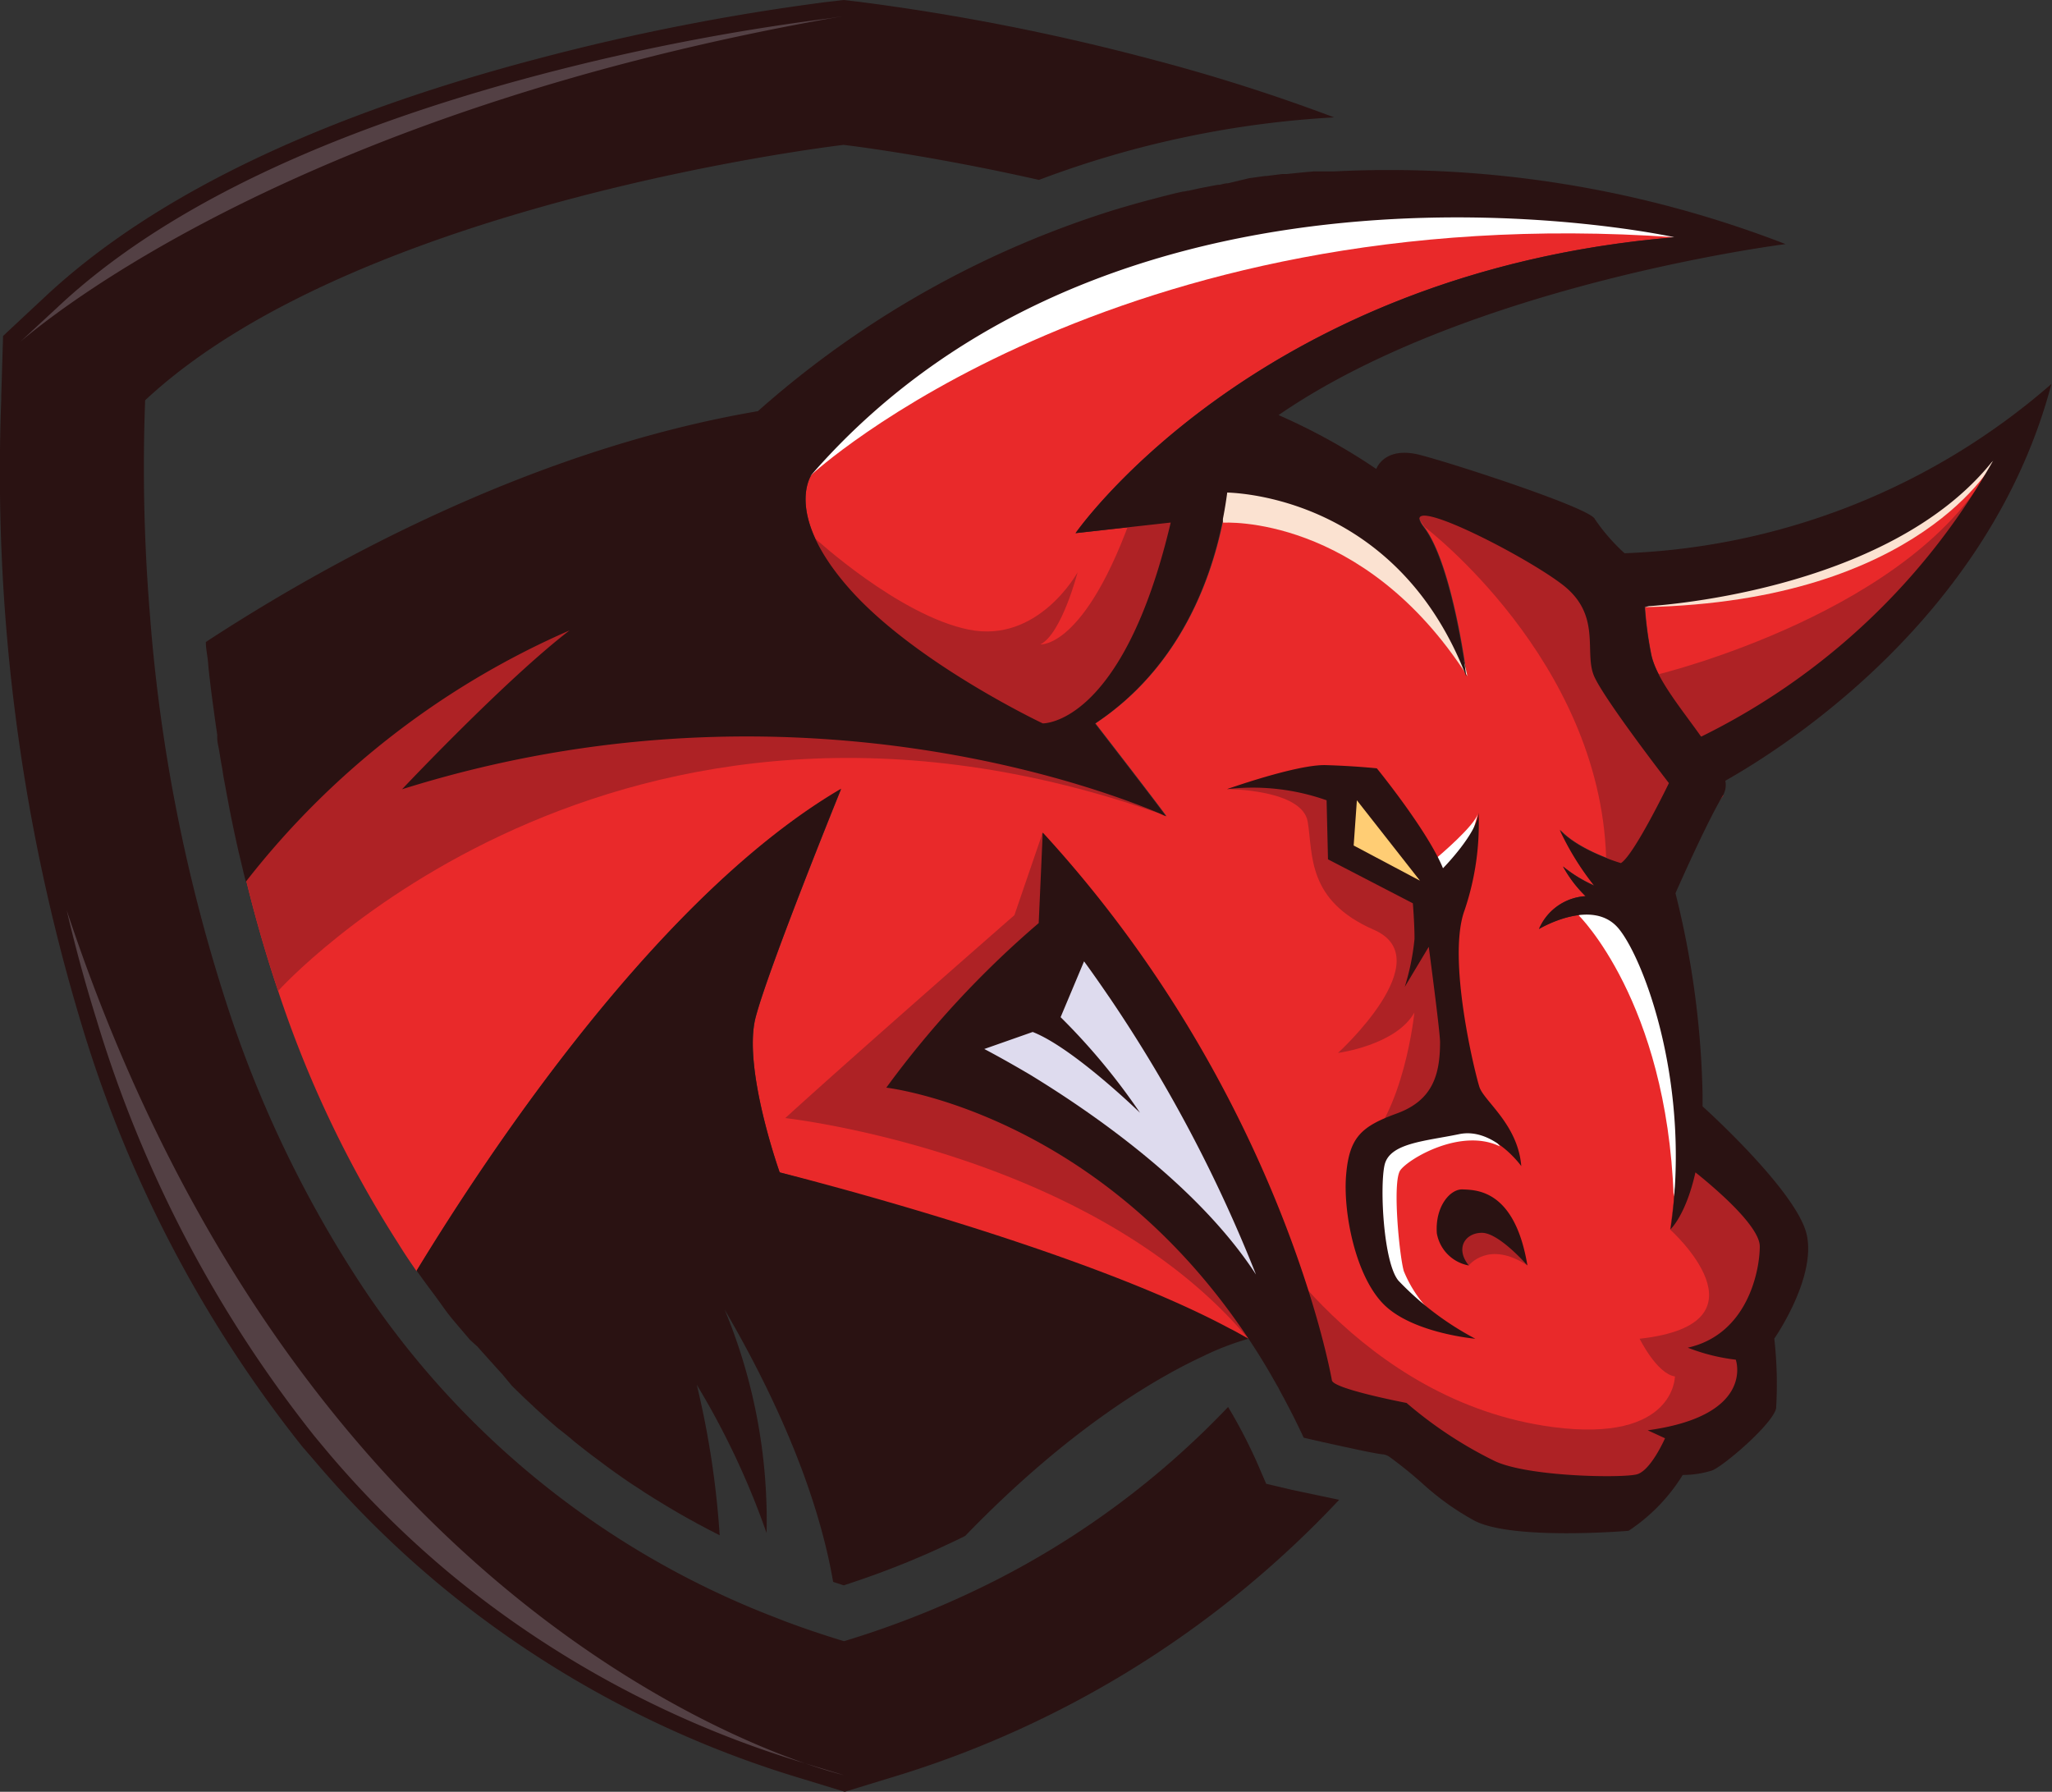 <svg xmlns="http://www.w3.org/2000/svg" viewBox="0 0 147.04 128.38"><rect x="0" y="0" width="147.04" height="128.38" fill="#333333" stroke="none"/><defs><style>.cls-1{fill:#e9292a;}.cls-2{fill:#2a1212;}.cls-3{fill:#fff;}.cls-4{fill:#fbe2d1;}.cls-5{fill:#ae2225;}.cls-6{fill:#ffcd74;}.cls-7{fill:#b9bbbd;}.cls-8,.cls-9{fill:#dedbee;}.cls-8{opacity:0.23;}</style></defs><title>logo</title><g id="Ebene_2" data-name="Ebene 2"><g id="Layer_3" data-name="Layer 3"><path class="cls-1" d="M124.35,97.45s1.43,4-6.31,5.06l1.24.57s-1,2.29-2,2.58-8,.19-10.31-1a29.73,29.73,0,0,1-6.21-4.11s-5.25-1-5.35-1.62c0,0-3.53-20.54-20.72-39.25l-.29,6.49A69.4,69.4,0,0,0,63.51,77.93s14.35,1.61,25.08,16.72l.87,1.27C78.44,90,55.87,84,55.87,84S53.2,76.53,54.15,72.9s6.12-16.35,6.12-16.35c-13,7.6-25.1,25.79-30.42,34.53-.45-.65-.89-1.3-1.32-2A79.85,79.85,0,0,1,19.93,71c-.85-2.53-1.61-5.15-2.27-7.84a59.56,59.56,0,0,1,23.19-18c-4.59,3.52-12,11.38-12,11.38,28.63-9,52,.74,54.53,1.84l.21.1h0c-1-1.37-5.09-6.65-5.09-6.65,7-4.64,8.93-12.35,9.48-16.55,1.73.06,12.4.91,17.13,13.18,0,0-1-8-3.06-10.7s7.07,1.91,9.94,4.11,1.52,4.87,2.29,6.59,5.35,7.64,5.35,7.64-2.49,5.15-3.44,5.73c0,0-3-.86-4.39-2.38a19.88,19.88,0,0,0,2.47,4A9.81,9.81,0,0,1,112,62.08a8.9,8.9,0,0,0,1.62,2.13,3.88,3.88,0,0,0-3.34,2.35c.16-.09,3.89-2.27,5.73,0s5.21,11.3,3.69,21.52c0,0,1.1-1,1.79-4.08,0,0,1.15.9,2.3,2s2.31,2.44,2.31,3.3c0,1.72-.86,6.3-5.16,7.26A13.8,13.8,0,0,0,124.35,97.45Z"/><path class="cls-1" d="M142.92,33a48.6,48.6,0,0,1-21,19.82c-1.41-2-3.23-4.15-3.59-5.94a26.87,26.87,0,0,1-.45-3.38C118,43.45,135.29,42.59,142.92,33Z"/><path class="cls-1" d="M77.07,38.2l6.82-.76C80.45,52,74.72,51.83,74.72,51.83s-9.17-4.33-13.88-9.68S58.16,34,58.16,34C80.58,8.28,120,17,120,17,90,19.51,77.07,38.2,77.07,38.2Z"/><path class="cls-2" d="M89.46,95.92a19.94,19.94,0,0,0-3.29,1.27c-3.55,1.66-9.7,5.3-17,12.85l-.11.06-.72.35-.41.19-.75.35c-.5.23-1,.45-1.51.66-.21.1-.43.18-.64.27l-.42.17-.79.31c-1.11.43-2.23.82-3.36,1.19l-.76-.25c-.78-4.53-2.82-11-7.77-19.5a39.38,39.38,0,0,1,3,16,56.61,56.61,0,0,0-5-10.62A63.51,63.51,0,0,1,51.57,110l-.84-.43-.56-.3a2.68,2.68,0,0,1-.33-.18l-.64-.35q-.8-.45-1.59-.93l-.77-.47-.65-.41-.25-.17-.59-.38q-.91-.61-1.8-1.26l-.71-.53q-.57-.42-1.14-.87c-.25-.2-.5-.39-.74-.6s-.65-.53-1-.8l-.77-.67,0,0-.84-.76-.07-.07-.77-.72-.83-.81L36,98.47q-.91-1-1.8-2L33.68,96l-.41-.48c-.48-.57-1-1.15-1.41-1.73L31.29,93l-.55-.74c-.3-.4-.59-.81-.89-1.22,5.32-8.74,17.44-26.93,30.42-34.53,0,0-5.16,12.73-6.12,16.35S55.87,84,55.87,84s21.22,5.27,32.24,11.18C88.58,95.41,89,95.67,89.46,95.92Z"/><path class="cls-2" d="M92.55,106.74l-1.82-.43L90,104.62c-.62-1.35-1.27-2.61-2-3.81a61.44,61.44,0,0,1-16.52,12.35,66.79,66.79,0,0,1-11,4.43q-2.19-.66-4.26-1.44l-.64-.25A62.29,62.29,0,0,1,25.33,91.2a83.22,83.22,0,0,1-9-19A119.72,119.72,0,0,1,10.74,44a128.76,128.76,0,0,1-.34-15.32c15.27-14.26,50.05-18.3,50.05-18.3s5.94.69,14,2.51A70.9,70.9,0,0,1,95.6,8.41a131.62,131.62,0,0,0-13.23-4.2A162.07,162.07,0,0,0,61.64.14L60.45,0l-1.2.14A162.07,162.07,0,0,0,38.52,4.21C22.78,8.35,11,14.05,3.36,21.14L.22,24.07.09,28.36v.26A136.75,136.75,0,0,0,5.81,73.29a90.2,90.2,0,0,0,15.83,30.33l1,1.16a72.85,72.85,0,0,0,9,8.88h0a73.7,73.7,0,0,0,25.89,13.8l3,.92,3-.92a72.79,72.79,0,0,0,32.43-20Z"/><path class="cls-3" d="M58.16,34S79.67,14.16,120,17c0,0-8.93-4.45-15.93-3.31s-36,1.92-48.26,19.3S58.16,34,58.16,34Z"/><path class="cls-3" d="M113.11,65.57s6.31,6.16,6.82,20.17c0,0,2-10.52-1.48-19.78C118.45,66,114.94,64.42,113.11,65.57Z"/><path class="cls-4" d="M87.65,37.45s10-.67,17.5,11c0,0-1.7-9.57-10.19-13.18s-7.84-1.59-7.84-1.59"/><path class="cls-3" d="M103,61.42s2.73-2.29,2.91-3.16c0,0-1.54,5.75-2.24,6.33"/><path class="cls-5" d="M118.88,48.3s18.62-4.53,24-15.35c0,0-5.66,15.89-20.27,21.87l-4.77-4.53"/><path class="cls-5" d="M102.09,37.76s12.54,9.49,13,23.66l2.82,2.77L123.49,57l-6.67-8.5-3.71-9.34-10.67-3.84h-2"/><path class="cls-3" d="M102.28,93.74a9,9,0,0,1-1.69-2.67c-.32-1.14-.83-6.4-.25-7.22s4.36-3.07,7.14-1.71l-1.73-2.4-6.62,1.91-1.72,4.09,1,5.59L101.1,94"/><path class="cls-5" d="M119.67,88.09s7.56,6.75-2.18,7.83c0,0,1.24,2.51,2.53,2.7,0,0,0,4.77-8.73,3.63C97.41,100.43,90,87.54,90,87.54L93.81,98.9l9.13,6.9s6.91,2.94,7.2,2.94,10.38-4.11,10.38-4.11l3.66-2.67,1.14-5.63,2.77-6.12L122.55,82l-2-.72"/><path class="cls-5" d="M87.93,56.54s5.4,0,5.78,2.35-.07,5.63,4.74,7.73-2.57,8.82-2.57,8.82,4.14-.54,5.47-2.89c0,0-.73,7.25-3.94,10l7.08-3.15-.94-9.86-1.11-5L96.21,61l-.33-4.45S90.74,55.54,87.93,56.54Z"/><path class="cls-2" d="M105.72,95.92s-4.39-.38-6.49-2.39-3-6.68-2.77-9.36,1.08-3.46,3.63-4.39,3.1-2.74,3.1-5.11c0-.76-.81-6.83-.81-6.83l-1.72,2.87a16.92,16.92,0,0,0,.7-3.44c0-1.15-.12-2.55-.12-2.55l-6.08-3.15-.1-4.23a15.89,15.89,0,0,0-7.13-.8s5-1.78,7.07-1.72,3.66.23,3.66.23,3.63,4.45,4.74,7.16c0,0,2.48-2.52,2.55-4a19.32,19.32,0,0,1-1,7c-1.28,3.44.73,11.65,1.06,12.67s2.76,2.68,3,5.67c0,0-2-2.8-4.45-2.29s-5,.63-5.35,2.23-.07,7,1,8.27A21.36,21.36,0,0,0,105.72,95.92Z"/><polygon class="cls-6" points="97.23 57.34 97 60.58 101.75 63.1 97.23 57.34"/><path class="cls-5" d="M105.25,90.67s1.41-1.84,4.2,0c0,0-2.94-4.71-4-4S103.27,89.5,105.25,90.67Z"/><path class="cls-2" d="M106.19,88.33c1.23,0,3.26,2.34,3.26,2.34-.91-5.49-3.72-5.4-4.63-5.45s-2,1.24-1.86,3.15a2.84,2.84,0,0,0,2.29,2.3C104.25,89.43,105,88.33,106.19,88.33Z"/><path class="cls-5" d="M74.69,59.73l-2,5.84s-11.44,10-16.42,14.54c0,0,21.94,2.42,33.18,15.81l.5-2.75-18.1-15-2-5.06,5.35-3.34a37.11,37.11,0,0,0,1.43-4.64"/><path class="cls-7" d="M74,73.94c2.82,1.1,7.41,5.52,7.69,5.79a68.93,68.93,0,0,0-7.23-4.36L73.81,77c-2-1.18-3.28-1.84-3.28-1.84Z"/><path class="cls-7" d="M81.67,79.75A45.84,45.84,0,0,0,76,72.88l1.68-4c.66.9,1.28,1.8,1.89,2.69l-1.21,1.73Z"/><path class="cls-5" d="M83.62,58.48C43.94,44.24,19.93,71,19.93,71c-.85-2.53-1.61-5.15-2.27-7.84-.09-.34-.17-.69-.25-1l-.24-1c-.24-1-.46-2.08-.67-3.14-.07-.35-.14-.71-.2-1.06s-.14-.71-.2-1.07-.13-.71-.18-1.07-.12-.72-.18-1.08-.09-.56-.13-.84l9.53-5.32,20.44-8.4s0,6.69,7.45,7.64c7,.9,28,10.52,30.38,11.62Z"/><path class="cls-5" d="M58.41,38.58s6,5.51,11,6.53S77.22,41,77.22,41s-1.14,4.41-2.67,5.17c0,0,3.5.35,7.1-10.84l3.83.66S84.1,48.29,75.31,53.76L57.73,49.31l-4.44-9.43"/><path class="cls-8" d="M60.45,127.18h0l-2.67-.81A72.79,72.79,0,0,1,32.3,112.79l0,0a71.12,71.12,0,0,1-8.8-8.73l-.95-1.14A89.42,89.42,0,0,1,6.9,73q-1.19-3.81-2.12-7.78C22.47,118.58,60.45,127.18,60.45,127.18Z"/><path class="cls-8" d="M60.45,1.15h0C20.94,8,3.13,23.08,1.45,24.49L4.14,22C11.6,15,23.26,9.41,38.81,5.32a161.9,161.9,0,0,1,20.57-4Z"/><path class="cls-4" d="M142.92,33s-5.24,10.07-25,10.5"/><path class="cls-2" d="M147,27.51a49.34,49.34,0,0,1-30.59,12.13,13.77,13.77,0,0,1-2.13-2.45c-.29-.77-9.93-3.92-12.51-4.59s-3.15,1-3.15,1a43.92,43.92,0,0,0-7-3.86c13.66-9.41,36.33-12.25,36.33-12.25a78.64,78.64,0,0,0-32.32-5.21l-.82,0-.51,0h-.14l-.9.08-1.07.11-.32,0-1.12.14h-.1l-1.15.16L88,13.13c-.2,0-.4.06-.6.11l-.13,0-.43.08-.93.18-.76.17H85.1l-.24.05-.07,0-.54.12-1,.25-.87.23c-.84.22-1.66.46-2.47.7A69.6,69.6,0,0,0,54.31,29.46C38.16,32.21,23.47,40.29,14.75,46c0,.38.07.75.12,1.12s.06.66.1,1c.09.81.19,1.62.3,2.42s.19,1.42.3,2.12a1.87,1.87,0,0,0,0,.25c0,.28.08.56.13.84s.11.72.18,1.08.11.72.18,1.07.13.71.2,1.07.13.71.2,1.06c.21,1.06.43,2.11.67,3.14l.24,1c.08.34.16.69.25,1a59.56,59.56,0,0,1,23.19-18c-4.59,3.52-12,11.38-12,11.38,28.63-9,52,.74,54.53,1.84l.21.1h0c-1-1.37-5.09-6.65-5.09-6.65,7-4.64,8.93-12.35,9.48-16.55,1.73.06,12.4.91,17.13,13.18,0,0-1-8-3.06-10.7s7.07,1.91,9.94,4.11,1.52,4.87,2.29,6.59,5.35,7.64,5.35,7.64-2.49,5.15-3.44,5.73c0,0-3-.86-4.39-2.38a19.88,19.88,0,0,0,2.47,4A9.81,9.81,0,0,1,112,62.08a8.9,8.9,0,0,0,1.62,2.13,3.88,3.88,0,0,0-3.34,2.35c.16-.09,3.89-2.27,5.73,0s5.21,11.3,3.69,21.52c0,0,1.1-1,1.79-4.08,0,0,1.15.9,2.3,2s2.31,2.44,2.31,3.3c0,1.72-.86,6.3-5.16,7.26a13.8,13.8,0,0,0,3.44.86s1.43,4-6.31,5.06l1.24.57s-1,2.29-2,2.58-8,.19-10.31-1a29.73,29.73,0,0,1-6.21-4.11s-5.25-1-5.35-1.62c0,0-3.53-20.54-20.72-39.25l-.29,6.49A69.4,69.4,0,0,0,63.51,77.93s14.35,1.61,25.08,16.72a46.89,46.89,0,0,1,2.9,4.59,2.82,2.82,0,0,1,.21.38l.16.3c.07.13.15.26.21.39.47.87.92,1.78,1.35,2.7h0c1.15.27,2.25.51,3.27.73h0l.6.13c.85.18,1.58.32,1.86.34a1.16,1.16,0,0,1,.37.14h0a30.39,30.39,0,0,1,2.55,2.07,19.1,19.1,0,0,0,3.63,2.56c2.81,1.4,11,.7,11,.7a12.92,12.92,0,0,0,3.88-4,7.13,7.13,0,0,0,2.1-.32c.83-.32,4.33-3.31,4.59-4.45a29,29,0,0,0-.13-5s3-4.3,2.33-7.42S122,79.27,122,79.27c0-.29,0-.59,0-.9A64.16,64.16,0,0,0,120.06,64s2.19-5,3.43-7.06a1.49,1.49,0,0,0,.14-1C127.88,53.54,142.59,44.22,147,27.51ZM83.89,37.44C80.45,52,74.72,51.83,74.72,51.83s-9.17-4.33-13.88-9.68S58.16,34,58.16,34C80.58,8.28,120,17,120,17,90,19.51,77.07,38.2,77.07,38.2Zm38,15.33c-1.41-2-3.23-4.15-3.59-5.94a26.87,26.87,0,0,1-.45-3.38c.09,0,17.41-.86,25-10.5A48.6,48.6,0,0,1,121.92,52.77Z"/><path class="cls-9" d="M90,91.32C85.82,84.89,78.17,79.66,73.81,77c-2-1.18-3.28-1.84-3.28-1.84L74,73.94c2.82,1.1,7.41,5.52,7.69,5.79l0,0A45.84,45.84,0,0,0,76,72.88l1.68-4c.66.9,1.28,1.8,1.89,2.69A102.54,102.54,0,0,1,90,91.32Z"/></g></g></svg>